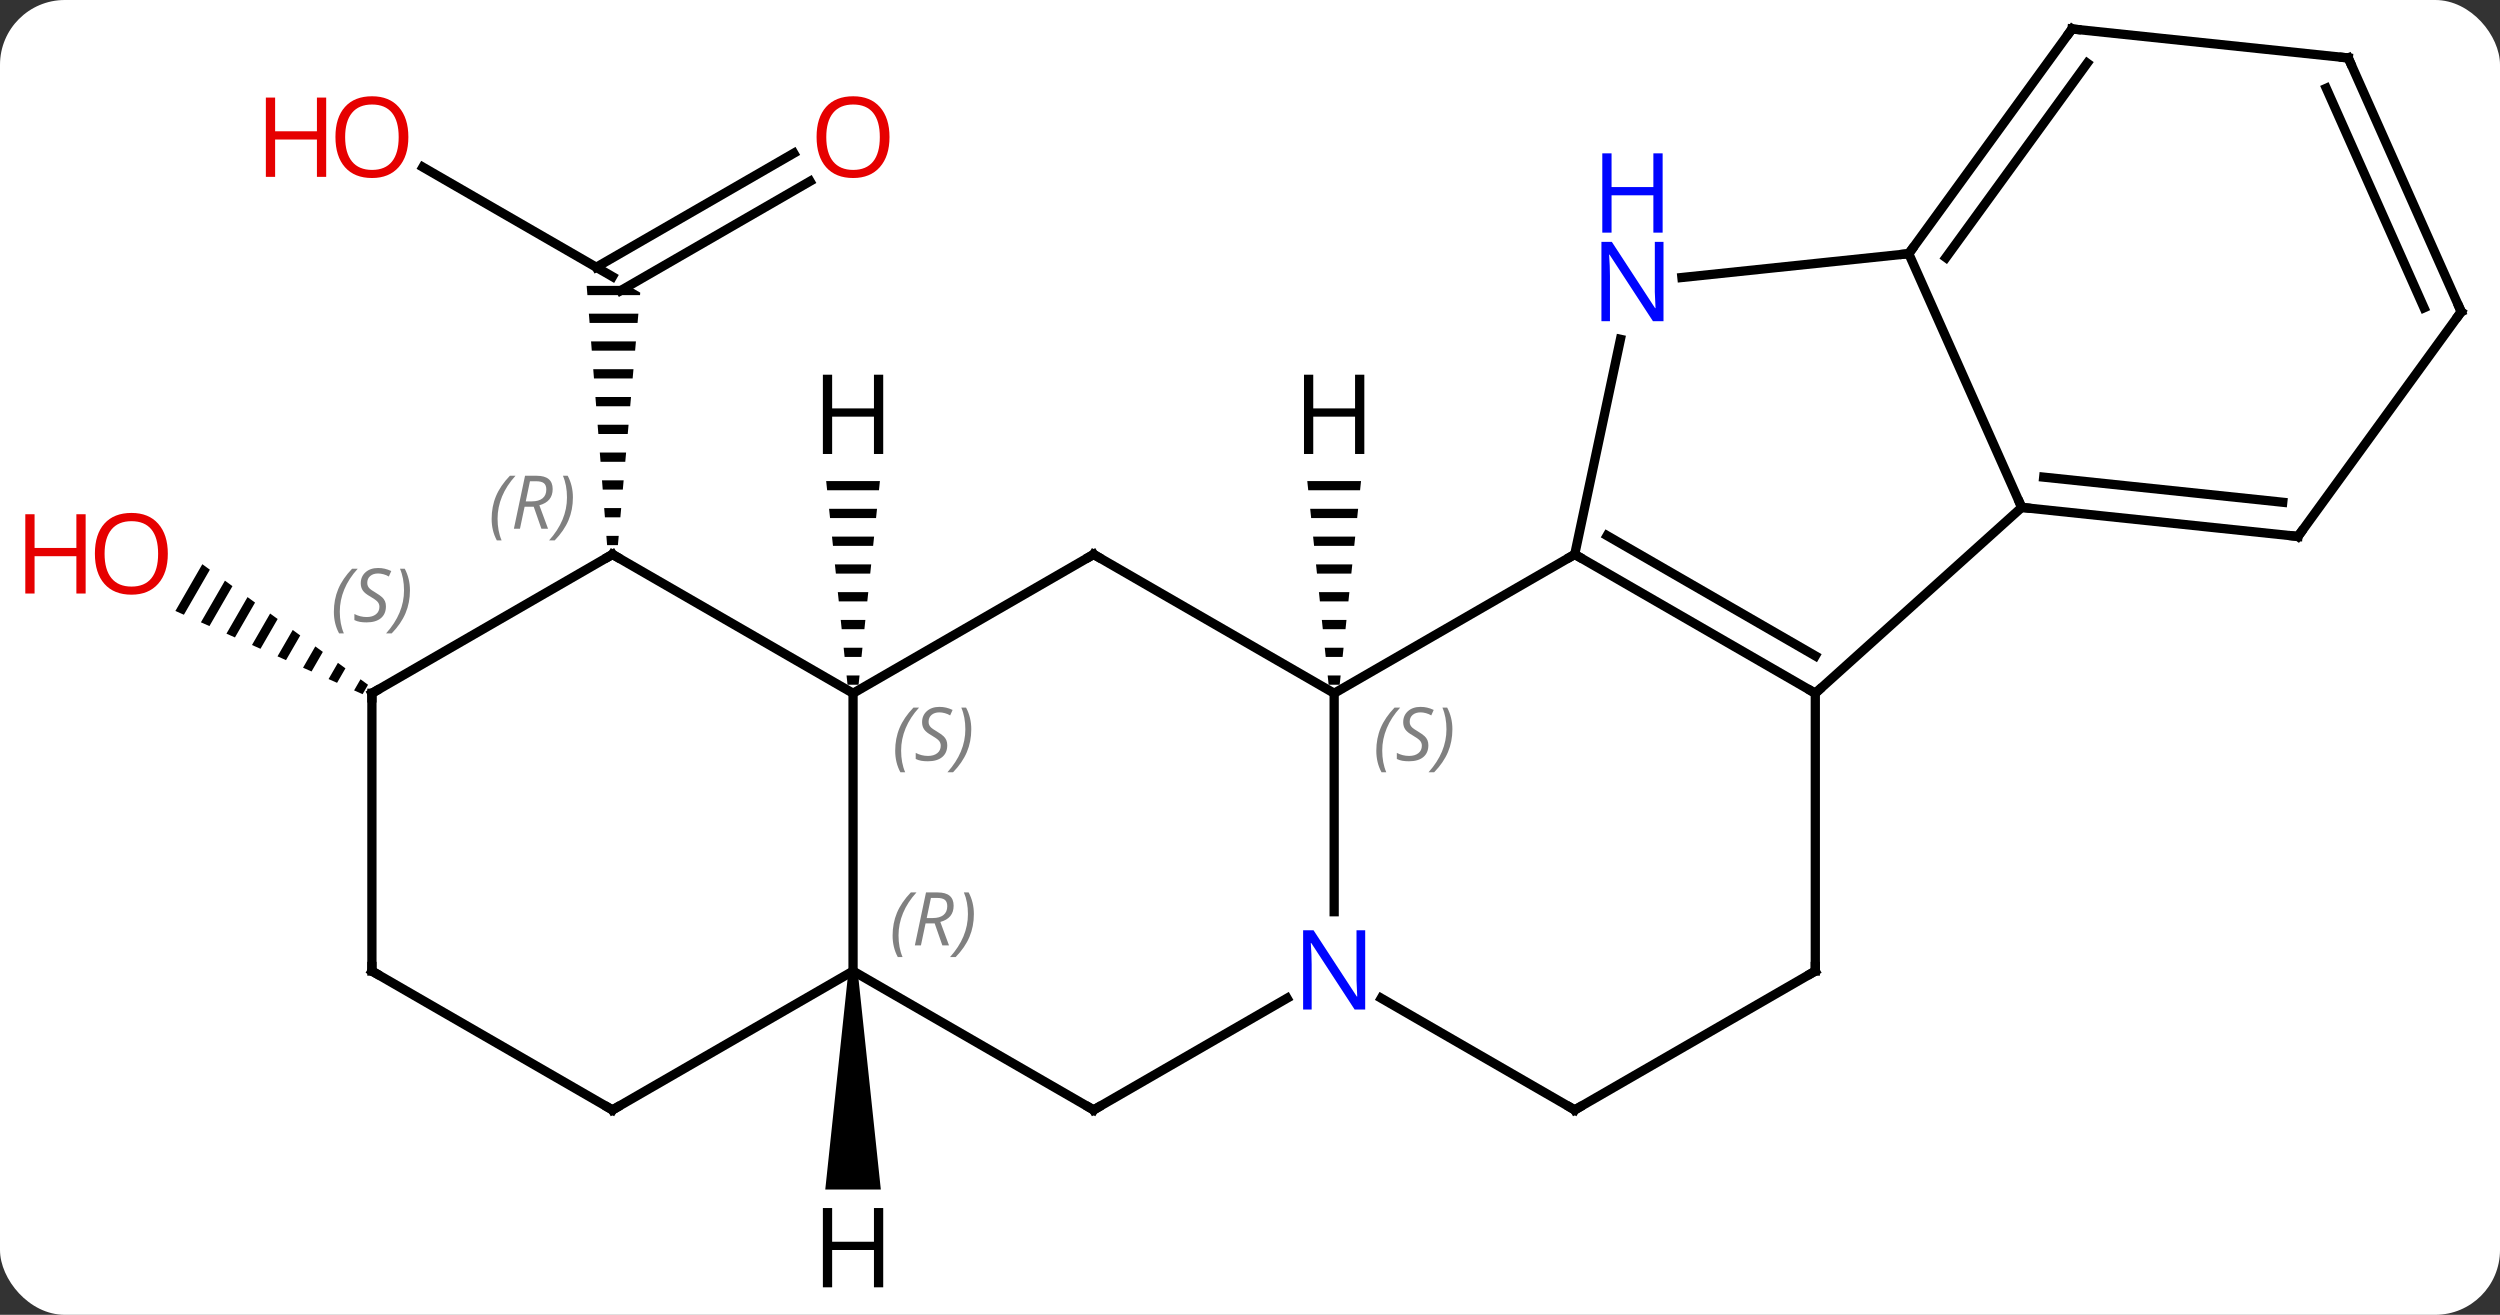 <svg width="270" viewBox="0 0 270 142" style="fill-opacity:1; color-rendering:auto; color-interpolation:auto; text-rendering:auto; stroke:black; stroke-linecap:square; stroke-miterlimit:10; shape-rendering:auto; stroke-opacity:1; fill:black; stroke-dasharray:none; font-weight:normal; stroke-width:1; font-family:'Open Sans'; font-style:normal; stroke-linejoin:miter; font-size:12; stroke-dashoffset:0; image-rendering:auto;" height="142" class="cas-substance-image" xmlns:xlink="http://www.w3.org/1999/xlink" xmlns="http://www.w3.org/2000/svg"><rect x="0" y="0" width="270" height="142" fill="#333333" stroke="none"/><svg class="cas-substance-single-component"><rect y="0" x="0" width="270" stroke="none" ry="7" rx="7" height="142" fill="white" class="cas-substance-group"/><svg y="0" x="0" width="270" viewBox="0 0 270 142" style="fill:black;" height="142" class="cas-substance-single-component-image"><svg><g><g transform="translate(140,69)" style="text-rendering:geometricPrecision; color-rendering:optimizeQuality; color-interpolation:linearRGB; stroke-linecap:butt; image-rendering:optimizeQuality;"><line y2="-50.947" y1="-39.126" x2="-94.329" x1="-73.854" style="fill:none;"/><line y2="-49.422" y1="-37.61" x2="-52.519" x1="-72.979" style="fill:none;"/><line y2="-52.453" y1="-40.136" x2="-54.269" x1="-75.604" style="fill:none;"/><path style="stroke:none;" d="M-76.639 -38.126 L-76.56 -37.126 L-70.878 -37.126 L-70.854 -37.394 L-72.122 -38.126 ZM-76.402 -35.126 L-76.324 -34.126 L-71.143 -34.126 L-71.055 -35.126 ZM-76.166 -32.126 L-76.087 -31.126 L-71.408 -31.126 L-71.32 -32.126 ZM-75.93 -29.126 L-75.851 -28.126 L-71.674 -28.126 L-71.585 -29.126 ZM-75.693 -26.126 L-75.615 -25.126 L-71.939 -25.126 L-71.85 -26.126 ZM-75.457 -23.126 L-75.378 -22.126 L-72.204 -22.126 L-72.116 -23.126 ZM-75.221 -20.126 L-75.142 -19.126 L-72.47 -19.126 L-72.381 -20.126 ZM-74.984 -17.126 L-74.906 -16.126 L-72.735 -16.126 L-72.647 -17.126 ZM-74.748 -14.126 L-74.669 -13.126 L-73 -13.126 L-72.912 -14.126 ZM-74.512 -11.126 L-74.433 -10.126 L-73.266 -10.126 L-73.177 -11.126 Z"/><path style="stroke:none;" d="M-118.148 -8.065 L-121.059 -3.016 L-120.14 -2.608 L-120.14 -2.608 L-117.334 -7.473 L-118.148 -8.065 ZM-115.707 -6.289 L-118.302 -1.79 L-117.383 -1.382 L-114.894 -5.697 L-115.707 -6.289 ZM-113.267 -4.514 L-115.544 -0.565 L-114.625 -0.156 L-112.454 -3.922 L-113.267 -4.514 ZM-110.827 -2.739 L-112.787 0.661 L-112.787 0.661 L-111.868 1.069 L-110.013 -2.147 L-110.827 -2.739 ZM-108.386 -0.963 L-110.03 1.886 L-110.03 1.886 L-109.111 2.295 L-107.573 -0.371 L-108.386 -0.963 ZM-105.946 0.812 L-107.272 3.112 L-106.353 3.52 L-105.133 1.404 L-105.946 0.812 ZM-103.506 2.588 L-104.515 4.338 L-103.596 4.746 L-102.692 3.179 L-103.506 2.588 ZM-101.066 4.363 L-101.758 5.563 L-100.838 5.972 L-100.252 4.955 L-100.252 4.955 L-101.066 4.363 Z"/><line y2="5.874" y1="-9.126" x2="4.089" x1="30.069" style="fill:none;"/><line y2="5.874" y1="-9.126" x2="56.052" x1="30.069" style="fill:none;"/><line y2="1.833" y1="-11.147" x2="56.052" x1="33.569" style="fill:none;"/><line y2="-32.356" y1="-9.126" x2="35.007" x1="30.069" style="fill:none;"/><line y2="29.468" y1="5.874" x2="4.089" x1="4.089" style="fill:none;"/><line y2="-9.126" y1="5.874" x2="-21.891" x1="4.089" style="fill:none;"/><line y2="-14.199" y1="5.874" x2="78.345" x1="56.052" style="fill:none;"/><line y2="35.874" y1="5.874" x2="56.052" x1="56.052" style="fill:none;"/><line y2="-41.604" y1="-39.03" x2="66.144" x1="41.647" style="fill:none;"/><line y2="50.874" y1="38.809" x2="-21.891" x1="-0.995" style="fill:none;"/><line y2="50.874" y1="38.809" x2="30.069" x1="9.173" style="fill:none;"/><line y2="5.874" y1="-9.126" x2="-47.871" x1="-21.891" style="fill:none;"/><line y2="-41.604" y1="-14.199" x2="66.144" x1="78.345" style="fill:none;"/><line y2="-11.064" y1="-14.199" x2="108.18" x1="78.345" style="fill:none;"/><line y2="-14.756" y1="-17.469" x2="106.536" x1="80.72" style="fill:none;"/><line y2="50.874" y1="35.874" x2="30.069" x1="56.052" style="fill:none;"/><line y2="-65.874" y1="-41.604" x2="83.778" x1="66.144" style="fill:none;"/><line y2="-62.182" y1="-41.181" x2="85.422" x1="70.163" style="fill:none;"/><line y2="35.874" y1="50.874" x2="-47.871" x1="-21.891" style="fill:none;"/><line y2="35.874" y1="5.874" x2="-47.871" x1="-47.871" style="fill:none;"/><line y2="-9.126" y1="5.874" x2="-73.854" x1="-47.871" style="fill:none;"/><line y2="-35.334" y1="-11.064" x2="125.814" x1="108.18" style="fill:none;"/><line y2="-62.739" y1="-65.874" x2="113.613" x1="83.778" style="fill:none;"/><line y2="50.874" y1="35.874" x2="-73.854" x1="-47.871" style="fill:none;"/><line y2="5.874" y1="-9.126" x2="-99.834" x1="-73.854" style="fill:none;"/><line y2="-62.739" y1="-35.334" x2="113.613" x1="125.814" style="fill:none;"/><line y2="-59.469" y1="-35.757" x2="111.237" x1="121.795" style="fill:none;"/><line y2="35.874" y1="50.874" x2="-99.834" x1="-73.854" style="fill:none;"/><line y2="35.874" y1="5.874" x2="-99.834" x1="-99.834" style="fill:none;"/><path style="stroke:none;" d="M1.186 -17.048 L1.29 -16.048 L6.888 -16.048 L6.992 -17.048 ZM1.5 -14.048 L1.605 -13.048 L6.573 -13.048 L6.678 -14.048 ZM1.815 -11.048 L1.92 -10.048 L6.258 -10.048 L6.363 -11.048 ZM2.129 -8.048 L2.234 -7.048 L5.944 -7.048 L6.049 -8.048 ZM2.444 -5.048 L2.549 -4.048 L5.629 -4.048 L5.734 -5.048 ZM2.758 -2.048 L2.863 -1.048 L5.315 -1.048 L5.42 -2.048 ZM3.073 0.952 L3.178 1.952 L5 1.952 L5.105 0.952 ZM3.388 3.952 L3.492 4.952 L4.686 4.952 L4.79 3.952 Z"/><path style="stroke:none;" d="M-50.774 -17.048 L-50.669 -16.048 L-45.072 -16.048 L-44.968 -17.048 ZM-50.46 -14.048 L-50.355 -13.048 L-45.387 -13.048 L-45.282 -14.048 ZM-50.145 -11.048 L-50.04 -10.048 L-45.702 -10.048 L-45.597 -11.048 ZM-49.831 -8.048 L-49.726 -7.048 L-46.016 -7.048 L-45.911 -8.048 ZM-49.516 -5.048 L-49.411 -4.048 L-46.331 -4.048 L-46.226 -5.048 ZM-49.202 -2.048 L-49.097 -1.048 L-46.645 -1.048 L-46.54 -2.048 ZM-48.887 0.952 L-48.782 1.952 L-46.96 1.952 L-46.855 0.952 ZM-48.572 3.952 L-48.468 4.952 L-47.274 4.952 L-47.169 3.952 Z"/><path style="stroke:none;" d="M-48.371 35.874 L-47.371 35.874 L-44.871 59.468 L-50.871 59.468 Z"/></g><g transform="translate(140,69)" style="fill:rgb(230,0,0); text-rendering:geometricPrecision; color-rendering:optimizeQuality; image-rendering:optimizeQuality; font-family:'Open Sans'; stroke:rgb(230,0,0); color-interpolation:linearRGB;"><path style="stroke:none;" d="M-95.897 -54.196 Q-95.897 -52.134 -96.936 -50.954 Q-97.975 -49.774 -99.818 -49.774 Q-101.709 -49.774 -102.74 -50.938 Q-103.772 -52.103 -103.772 -54.212 Q-103.772 -56.306 -102.74 -57.454 Q-101.709 -58.603 -99.818 -58.603 Q-97.959 -58.603 -96.928 -57.431 Q-95.897 -56.259 -95.897 -54.196 ZM-102.725 -54.196 Q-102.725 -52.462 -101.982 -51.556 Q-101.24 -50.649 -99.818 -50.649 Q-98.397 -50.649 -97.67 -51.548 Q-96.943 -52.446 -96.943 -54.196 Q-96.943 -55.931 -97.67 -56.821 Q-98.397 -57.712 -99.818 -57.712 Q-101.24 -57.712 -101.982 -56.813 Q-102.725 -55.915 -102.725 -54.196 Z"/><path style="stroke:none;" d="M-104.772 -49.899 L-105.772 -49.899 L-105.772 -53.931 L-110.287 -53.931 L-110.287 -49.899 L-111.287 -49.899 L-111.287 -58.462 L-110.287 -58.462 L-110.287 -54.821 L-105.772 -54.821 L-105.772 -58.462 L-104.772 -58.462 L-104.772 -49.899 Z"/><path style="stroke:none;" d="M-43.934 -54.196 Q-43.934 -52.134 -44.973 -50.954 Q-46.012 -49.774 -47.855 -49.774 Q-49.746 -49.774 -50.777 -50.938 Q-51.809 -52.103 -51.809 -54.212 Q-51.809 -56.306 -50.777 -57.454 Q-49.746 -58.603 -47.855 -58.603 Q-45.996 -58.603 -44.965 -57.431 Q-43.934 -56.259 -43.934 -54.196 ZM-50.762 -54.196 Q-50.762 -52.462 -50.019 -51.556 Q-49.277 -50.649 -47.855 -50.649 Q-46.434 -50.649 -45.707 -51.548 Q-44.98 -52.446 -44.98 -54.196 Q-44.98 -55.931 -45.707 -56.821 Q-46.434 -57.712 -47.855 -57.712 Q-49.277 -57.712 -50.019 -56.813 Q-50.762 -55.915 -50.762 -54.196 Z"/><path style="stroke:none;" d="M-121.876 -9.196 Q-121.876 -7.134 -122.916 -5.954 Q-123.955 -4.774 -125.798 -4.774 Q-127.689 -4.774 -128.72 -5.939 Q-129.751 -7.103 -129.751 -9.212 Q-129.751 -11.306 -128.72 -12.454 Q-127.689 -13.603 -125.798 -13.603 Q-123.939 -13.603 -122.908 -12.431 Q-121.876 -11.259 -121.876 -9.196 ZM-128.705 -9.196 Q-128.705 -7.462 -127.962 -6.556 Q-127.22 -5.649 -125.798 -5.649 Q-124.376 -5.649 -123.65 -6.548 Q-122.923 -7.446 -122.923 -9.196 Q-122.923 -10.931 -123.65 -11.821 Q-124.376 -12.712 -125.798 -12.712 Q-127.22 -12.712 -127.962 -11.813 Q-128.705 -10.915 -128.705 -9.196 Z"/><path style="stroke:none;" d="M-130.751 -4.899 L-131.751 -4.899 L-131.751 -8.931 L-136.267 -8.931 L-136.267 -4.899 L-137.267 -4.899 L-137.267 -13.462 L-136.267 -13.462 L-136.267 -9.821 L-131.751 -9.821 L-131.751 -13.462 L-130.751 -13.462 L-130.751 -4.899 Z"/></g><g transform="translate(140,69)" style="stroke-linecap:butt; text-rendering:geometricPrecision; color-rendering:optimizeQuality; image-rendering:optimizeQuality; font-family:'Open Sans'; color-interpolation:linearRGB; stroke-miterlimit:5;"><path style="fill:none;" d="M30.502 -8.876 L30.069 -9.126 L29.636 -8.876"/></g><g transform="translate(140,69)" style="stroke-linecap:butt; font-size:8.4px; fill:gray; text-rendering:geometricPrecision; image-rendering:optimizeQuality; color-rendering:optimizeQuality; font-family:'Open Sans'; font-style:italic; stroke:gray; color-interpolation:linearRGB; stroke-miterlimit:5;"><path style="stroke:none;" d="M8.641 12.077 Q8.641 10.749 9.11 9.624 Q9.578 8.499 10.61 7.421 L11.219 7.421 Q10.25 8.483 9.766 9.655 Q9.281 10.827 9.281 12.061 Q9.281 13.39 9.719 14.405 L9.203 14.405 Q8.641 13.374 8.641 12.077 ZM14.263 11.483 Q14.263 12.311 13.716 12.765 Q13.17 13.218 12.17 13.218 Q11.763 13.218 11.451 13.163 Q11.138 13.108 10.857 12.968 L10.857 12.311 Q11.482 12.64 12.185 12.64 Q12.81 12.64 13.185 12.343 Q13.56 12.046 13.56 11.53 Q13.56 11.218 13.357 10.991 Q13.154 10.765 12.591 10.436 Q11.998 10.108 11.771 9.78 Q11.545 9.452 11.545 8.999 Q11.545 8.265 12.06 7.804 Q12.576 7.343 13.42 7.343 Q13.795 7.343 14.13 7.421 Q14.466 7.499 14.841 7.671 L14.576 8.265 Q14.326 8.108 14.005 8.022 Q13.685 7.936 13.42 7.936 Q12.888 7.936 12.568 8.21 Q12.248 8.483 12.248 8.952 Q12.248 9.155 12.318 9.304 Q12.388 9.452 12.529 9.585 Q12.67 9.718 13.091 9.968 Q13.654 10.311 13.857 10.507 Q14.06 10.702 14.162 10.936 Q14.263 11.171 14.263 11.483 ZM16.858 9.765 Q16.858 11.093 16.381 12.226 Q15.905 13.358 14.889 14.405 L14.28 14.405 Q16.217 12.249 16.217 9.765 Q16.217 8.436 15.78 7.421 L16.295 7.421 Q16.858 8.483 16.858 9.765 Z"/><path style="fill:none; stroke:black;" d="M55.619 5.624 L56.052 5.874 L56.424 5.539"/></g><g transform="translate(140,69)" style="stroke-linecap:butt; fill:rgb(0,5,255); text-rendering:geometricPrecision; color-rendering:optimizeQuality; image-rendering:optimizeQuality; font-family:'Open Sans'; stroke:rgb(0,5,255); color-interpolation:linearRGB; stroke-miterlimit:5;"><path style="stroke:none;" d="M39.658 -34.313 L38.517 -34.313 L33.829 -41.5 L33.783 -41.5 Q33.876 -40.235 33.876 -39.188 L33.876 -34.313 L32.954 -34.313 L32.954 -42.875 L34.079 -42.875 L38.751 -35.719 L38.798 -35.719 Q38.798 -35.875 38.751 -36.735 Q38.704 -37.594 38.72 -37.969 L38.72 -42.875 L39.658 -42.875 L39.658 -34.313 Z"/><path style="stroke:none;" d="M39.564 -43.875 L38.564 -43.875 L38.564 -47.907 L34.048 -47.907 L34.048 -43.875 L33.048 -43.875 L33.048 -52.438 L34.048 -52.438 L34.048 -48.797 L38.564 -48.797 L38.564 -52.438 L39.564 -52.438 L39.564 -43.875 Z"/><path style="stroke:none;" d="M7.441 40.03 L6.3 40.03 L1.612 32.843 L1.566 32.843 Q1.659 34.108 1.659 35.155 L1.659 40.03 L0.737 40.03 L0.737 31.468 L1.862 31.468 L6.534 38.624 L6.581 38.624 Q6.581 38.468 6.534 37.608 Q6.487 36.749 6.503 36.374 L6.503 31.468 L7.441 31.468 L7.441 40.03 Z"/><path style="fill:none; stroke:black;" d="M-21.458 -8.876 L-21.891 -9.126 L-22.324 -8.876"/><path style="fill:none; stroke:black;" d="M78.842 -14.147 L78.345 -14.199 L78.142 -14.656"/><path style="fill:none; stroke:black;" d="M56.052 35.374 L56.052 35.874 L55.619 36.124"/><path style="fill:none; stroke:black;" d="M66.438 -42.008 L66.144 -41.604 L65.647 -41.552"/><path style="fill:none; stroke:black;" d="M-21.458 50.624 L-21.891 50.874 L-22.324 50.624"/><path style="fill:none; stroke:black;" d="M29.636 50.624 L30.069 50.874 L30.502 50.624"/></g><g transform="translate(140,69)" style="stroke-linecap:butt; font-size:8.4px; fill:gray; text-rendering:geometricPrecision; image-rendering:optimizeQuality; color-rendering:optimizeQuality; font-family:'Open Sans'; font-style:italic; stroke:gray; color-interpolation:linearRGB; stroke-miterlimit:5;"><path style="stroke:none;" d="M-43.319 12.077 Q-43.319 10.749 -42.85 9.624 Q-42.382 8.499 -41.35 7.421 L-40.741 7.421 Q-41.71 8.483 -42.194 9.655 Q-42.679 10.827 -42.679 12.061 Q-42.679 13.39 -42.241 14.405 L-42.757 14.405 Q-43.319 13.374 -43.319 12.077 ZM-37.697 11.483 Q-37.697 12.311 -38.244 12.765 Q-38.79 13.218 -39.79 13.218 Q-40.197 13.218 -40.509 13.163 Q-40.822 13.108 -41.103 12.968 L-41.103 12.311 Q-40.478 12.64 -39.775 12.64 Q-39.15 12.64 -38.775 12.343 Q-38.4 12.046 -38.4 11.53 Q-38.4 11.218 -38.603 10.991 Q-38.806 10.765 -39.369 10.436 Q-39.962 10.108 -40.189 9.78 Q-40.415 9.452 -40.415 8.999 Q-40.415 8.265 -39.9 7.804 Q-39.384 7.343 -38.54 7.343 Q-38.165 7.343 -37.83 7.421 Q-37.494 7.499 -37.119 7.671 L-37.384 8.265 Q-37.634 8.108 -37.955 8.022 Q-38.275 7.936 -38.54 7.936 Q-39.072 7.936 -39.392 8.21 Q-39.712 8.483 -39.712 8.952 Q-39.712 9.155 -39.642 9.304 Q-39.572 9.452 -39.431 9.585 Q-39.29 9.718 -38.869 9.968 Q-38.306 10.311 -38.103 10.507 Q-37.9 10.702 -37.798 10.936 Q-37.697 11.171 -37.697 11.483 ZM-35.102 9.765 Q-35.102 11.093 -35.579 12.226 Q-36.055 13.358 -37.071 14.405 L-37.68 14.405 Q-35.743 12.249 -35.743 9.765 Q-35.743 8.436 -36.18 7.421 L-35.665 7.421 Q-35.102 8.483 -35.102 9.765 Z"/><path style="fill:none; stroke:black;" d="M107.683 -11.116 L108.18 -11.064 L108.474 -11.469"/><path style="fill:none; stroke:black;" d="M83.484 -65.469 L83.778 -65.874 L84.275 -65.822"/><path style="stroke:none;" d="M-43.599 32.038 Q-43.599 30.71 -43.131 29.585 Q-42.662 28.46 -41.631 27.382 L-41.021 27.382 Q-41.99 28.444 -42.474 29.616 Q-42.959 30.788 -42.959 32.023 Q-42.959 33.351 -42.521 34.366 L-43.037 34.366 Q-43.599 33.335 -43.599 32.038 ZM-40.039 30.726 L-40.539 33.101 L-41.196 33.101 L-39.992 27.382 L-38.742 27.382 Q-37.008 27.382 -37.008 28.819 Q-37.008 30.179 -38.446 30.569 L-37.508 33.101 L-38.227 33.101 L-39.055 30.726 L-40.039 30.726 ZM-39.461 27.976 Q-39.852 29.898 -39.914 30.148 L-39.258 30.148 Q-38.508 30.148 -38.102 29.819 Q-37.696 29.491 -37.696 28.866 Q-37.696 28.398 -37.953 28.187 Q-38.211 27.976 -38.805 27.976 L-39.461 27.976 ZM-34.822 29.726 Q-34.822 31.054 -35.299 32.187 Q-35.775 33.319 -36.791 34.366 L-37.4 34.366 Q-35.463 32.21 -35.463 29.726 Q-35.463 28.398 -35.9 27.382 L-35.385 27.382 Q-34.822 28.444 -34.822 29.726 Z"/><path style="fill:none; stroke:black;" d="M-73.421 -8.876 L-73.854 -9.126 L-74.287 -8.876"/><path style="stroke:none;" d="M-86.903 -12.962 Q-86.903 -14.29 -86.434 -15.415 Q-85.966 -16.54 -84.934 -17.618 L-84.325 -17.618 Q-85.294 -16.556 -85.778 -15.384 Q-86.262 -14.212 -86.262 -12.977 Q-86.262 -11.649 -85.825 -10.634 L-86.341 -10.634 Q-86.903 -11.665 -86.903 -12.962 ZM-83.343 -14.274 L-83.843 -11.899 L-84.499 -11.899 L-83.296 -17.618 L-82.046 -17.618 Q-80.312 -17.618 -80.312 -16.181 Q-80.312 -14.821 -81.749 -14.431 L-80.812 -11.899 L-81.53 -11.899 L-82.359 -14.274 L-83.343 -14.274 ZM-82.765 -17.024 Q-83.155 -15.102 -83.218 -14.852 L-82.562 -14.852 Q-81.812 -14.852 -81.405 -15.181 Q-80.999 -15.509 -80.999 -16.134 Q-80.999 -16.602 -81.257 -16.813 Q-81.515 -17.024 -82.109 -17.024 L-82.765 -17.024 ZM-78.126 -15.274 Q-78.126 -13.946 -78.602 -12.813 Q-79.079 -11.681 -80.094 -10.634 L-80.704 -10.634 Q-78.766 -12.79 -78.766 -15.274 Q-78.766 -16.602 -79.204 -17.618 L-78.688 -17.618 Q-78.126 -16.556 -78.126 -15.274 Z"/><path style="fill:none; stroke:black;" d="M125.52 -34.929 L125.814 -35.334 L125.611 -35.791"/><path style="fill:none; stroke:black;" d="M113.116 -62.791 L113.613 -62.739 L113.816 -62.282"/><path style="fill:none; stroke:black;" d="M-73.421 50.624 L-73.854 50.874 L-74.287 50.624"/><path style="fill:none; stroke:black;" d="M-99.401 5.624 L-99.834 5.874 L-99.834 6.374"/><path style="stroke:none;" d="M-103.942 -2.923 Q-103.942 -4.251 -103.474 -5.376 Q-103.005 -6.501 -101.974 -7.579 L-101.364 -7.579 Q-102.333 -6.517 -102.817 -5.345 Q-103.302 -4.173 -103.302 -2.938 Q-103.302 -1.61 -102.864 -0.595 L-103.38 -0.595 Q-103.942 -1.626 -103.942 -2.923 ZM-98.32 -3.517 Q-98.32 -2.688 -98.867 -2.235 Q-99.414 -1.782 -100.414 -1.782 Q-100.82 -1.782 -101.132 -1.837 Q-101.445 -1.892 -101.726 -2.032 L-101.726 -2.688 Q-101.101 -2.36 -100.398 -2.36 Q-99.773 -2.36 -99.398 -2.657 Q-99.023 -2.954 -99.023 -3.47 Q-99.023 -3.782 -99.226 -4.009 Q-99.429 -4.235 -99.992 -4.564 Q-100.586 -4.892 -100.812 -5.22 Q-101.039 -5.548 -101.039 -6.001 Q-101.039 -6.735 -100.523 -7.196 Q-100.007 -7.657 -99.164 -7.657 Q-98.789 -7.657 -98.453 -7.579 Q-98.117 -7.501 -97.742 -7.329 L-98.007 -6.735 Q-98.257 -6.892 -98.578 -6.978 Q-98.898 -7.064 -99.164 -7.064 Q-99.695 -7.064 -100.015 -6.79 Q-100.336 -6.517 -100.336 -6.048 Q-100.336 -5.845 -100.265 -5.696 Q-100.195 -5.548 -100.054 -5.415 Q-99.914 -5.282 -99.492 -5.032 Q-98.929 -4.689 -98.726 -4.493 Q-98.523 -4.298 -98.421 -4.064 Q-98.32 -3.829 -98.32 -3.517 ZM-95.725 -5.235 Q-95.725 -3.907 -96.202 -2.774 Q-96.679 -1.642 -97.694 -0.595 L-98.304 -0.595 Q-96.366 -2.751 -96.366 -5.235 Q-96.366 -6.564 -96.804 -7.579 L-96.288 -7.579 Q-95.725 -6.517 -95.725 -5.235 Z"/><path style="fill:none; stroke:black;" d="M-99.401 36.124 L-99.834 35.874 L-99.834 35.374"/></g><g transform="translate(140,69)" style="stroke-linecap:butt; text-rendering:geometricPrecision; color-rendering:optimizeQuality; image-rendering:optimizeQuality; font-family:'Open Sans'; color-interpolation:linearRGB; stroke-miterlimit:5;"><path style="stroke:none;" d="M7.347 -19.97 L6.347 -19.97 L6.347 -24.001 L1.831 -24.001 L1.831 -19.97 L0.831 -19.97 L0.831 -28.532 L1.831 -28.532 L1.831 -24.892 L6.347 -24.892 L6.347 -28.532 L7.347 -28.532 L7.347 -19.97 Z"/><path style="stroke:none;" d="M-44.613 -19.97 L-45.613 -19.97 L-45.613 -24.001 L-50.129 -24.001 L-50.129 -19.97 L-51.129 -19.97 L-51.129 -28.532 L-50.129 -28.532 L-50.129 -24.892 L-45.613 -24.892 L-45.613 -28.532 L-44.613 -28.532 L-44.613 -19.97 Z"/><path style="stroke:none;" d="M-44.613 70.03 L-45.613 70.03 L-45.613 65.999 L-50.129 65.999 L-50.129 70.03 L-51.129 70.03 L-51.129 61.468 L-50.129 61.468 L-50.129 65.108 L-45.613 65.108 L-45.613 61.468 L-44.613 61.468 L-44.613 70.03 Z"/></g></g></svg></svg></svg></svg>